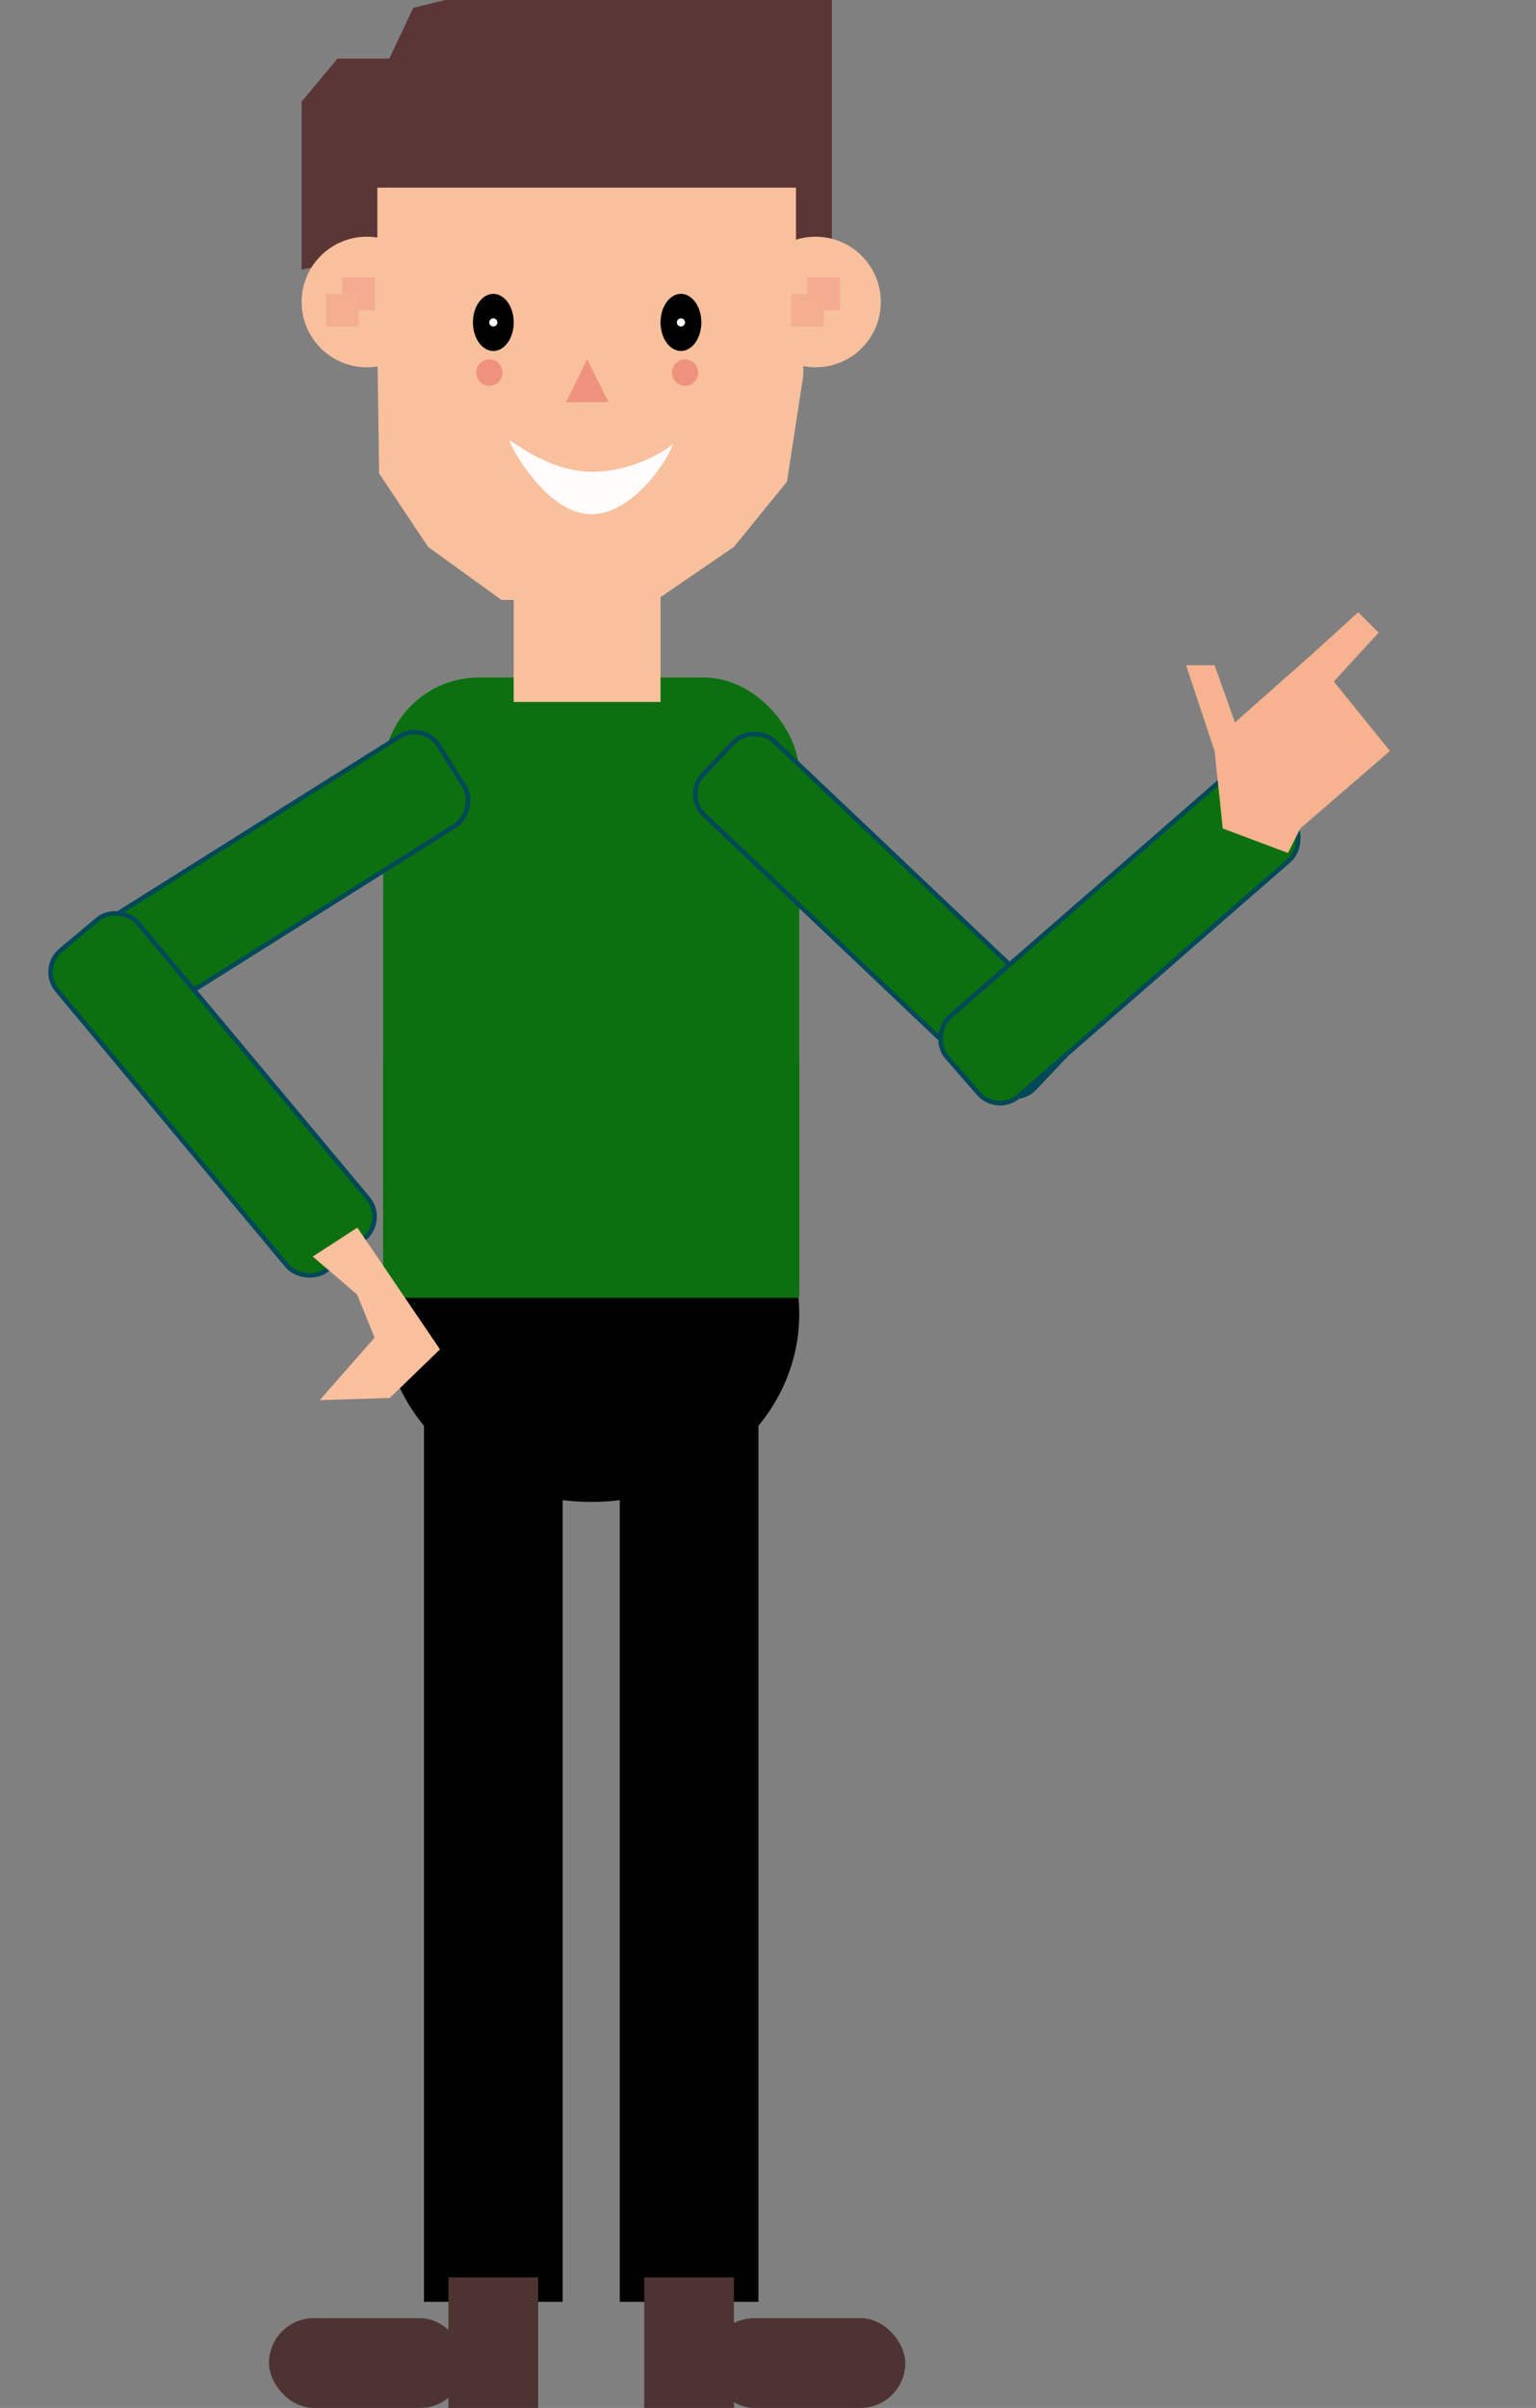 <svg width="337" height="528" viewBox="0 0 337 528" fill="none" xmlns="http://www.w3.org/2000/svg">
<rect x="0" y="0" width="337" height="528" fill="#808080" stroke="none"/>
<rect x="84.071" y="148.556" width="91.281" height="153.925" rx="21" fill="#0C7010"/>
<ellipse cx="129.711" cy="288.163" rx="45.641" ry="41.166" fill="black"/>
<rect x="135.976" y="257.735" width="30.427" height="246.997" fill="black"/>
<rect x="155.664" y="508.312" width="42.956" height="19.688" rx="9.844" fill="#4E3333"/>
<rect x="141.345" y="499.363" width="19.688" height="28.637" fill="#4E3333"/>
<rect x="93.02" y="257.735" width="30.427" height="246.997" fill="black"/>
<rect x="59.013" y="508.312" width="42.956" height="19.688" rx="9.844" fill="#4E3333"/>
<rect x="98.39" y="499.363" width="19.688" height="28.637" fill="#4E3333"/>
<rect x="84.071" y="232.678" width="91.281" height="51.905" fill="#0C7010"/>
<path d="M176.247 82.332L172.668 105.6L161.034 119.919L144.03 131.552H142.241H110.024L93.915 119.919L83.176 103.81L82.281 39.376H176.247V82.332Z" fill="#F8C09D"/>
<path d="M104.769 80.429C105.822 78.284 108.877 78.273 109.944 80.411V80.411C110.901 82.327 109.512 84.581 107.371 84.588V84.588C105.23 84.595 103.826 82.352 104.769 80.429V80.429Z" fill="#EF927D"/>
<path d="M66.173 22.285V59.14L82.793 55.712V41.141H174.639V55.712H182.512V0H97.663L90.665 1.714L85.417 12.857H74.045L66.173 22.285Z" fill="#5A3636"/>
<path d="M128.816 78.771L133.499 88.152L124.199 88.184L128.816 78.771Z" fill="#EF927D"/>
<path d="M147.725 80.429C148.778 78.284 151.833 78.273 152.9 80.411V80.411C153.856 82.327 152.468 84.581 150.327 84.588V84.588C148.186 84.595 146.782 82.352 147.725 80.429V80.429Z" fill="#EF927D"/>
<path d="M147.584 97.276C147.576 97.77 139.468 103.595 129.584 103.436C119.7 103.277 111.803 95.99 111.792 96.701C111.78 97.411 119.7 112.6 129.584 112.759C139.468 112.918 147.555 99.055 147.584 97.276Z" fill="#FFFCFB"/>
<ellipse cx="108.234" cy="70.698" rx="4.475" ry="6.264" fill="black"/>
<circle cx="108.234" cy="70.698" r="0.895" fill="white"/>
<ellipse cx="149.4" cy="70.698" rx="4.475" ry="6.264" fill="black"/>
<circle cx="149.4" cy="70.698" r="0.895" fill="white"/>
<circle cx="80.491" cy="66.224" r="14.319" fill="#F8C09D"/>
<rect x="75.122" y="60.854" width="7.159" height="7.159" fill="#F3AA8E"/>
<rect x="71.542" y="64.434" width="7.159" height="7.159" fill="#F4AF91"/>
<circle cx="178.932" cy="66.224" r="14.319" fill="#F8C09D"/>
<rect x="177.142" y="60.854" width="7.159" height="7.159" fill="#F3AA8E"/>
<rect x="173.562" y="64.434" width="7.159" height="7.159" fill="#F4AF91"/>
<rect x="112.708" y="127.078" width="32.217" height="26.848" fill="#F8C09D"/>
<rect x="92.922" y="158.194" width="23.06" height="91.196" rx="6.221" transform="rotate(57.862 92.922 158.194)" fill="#0C7010" stroke="#014858"/>
<rect x="84.725" y="267.568" width="23.06" height="91.196" rx="6.221" transform="rotate(140.121 84.725 267.568)" fill="#0C7010" stroke="#014858"/>
<path d="M85.521 306.535L70.132 307.021L82.189 293.317L78.351 283.863L68.616 275.532L78.408 269.185L96.529 295.882L85.521 306.535Z" fill="#F8C09D"/>
<rect x="149.956" y="174.385" width="22.291" height="100.087" rx="6.221" transform="rotate(-46.514 149.956 174.385)" fill="#0C7010" stroke="#014858"/>
<rect x="272.408" y="167.16" width="23.06" height="91.196" rx="6.221" transform="rotate(48.935 272.408 167.16)" fill="#0C7010" stroke="#014858"/>
<path d="M285.276 181.667L282.592 187.036L268.273 181.667L266.483 164.664L260.219 145.87L266.483 145.87L270.958 158.399L288.163 143.186L298.007 134.237L302.482 138.712L292.638 149.451L304.965 164.664L285.276 181.667Z" fill="#F7B28F"/>
</svg>
